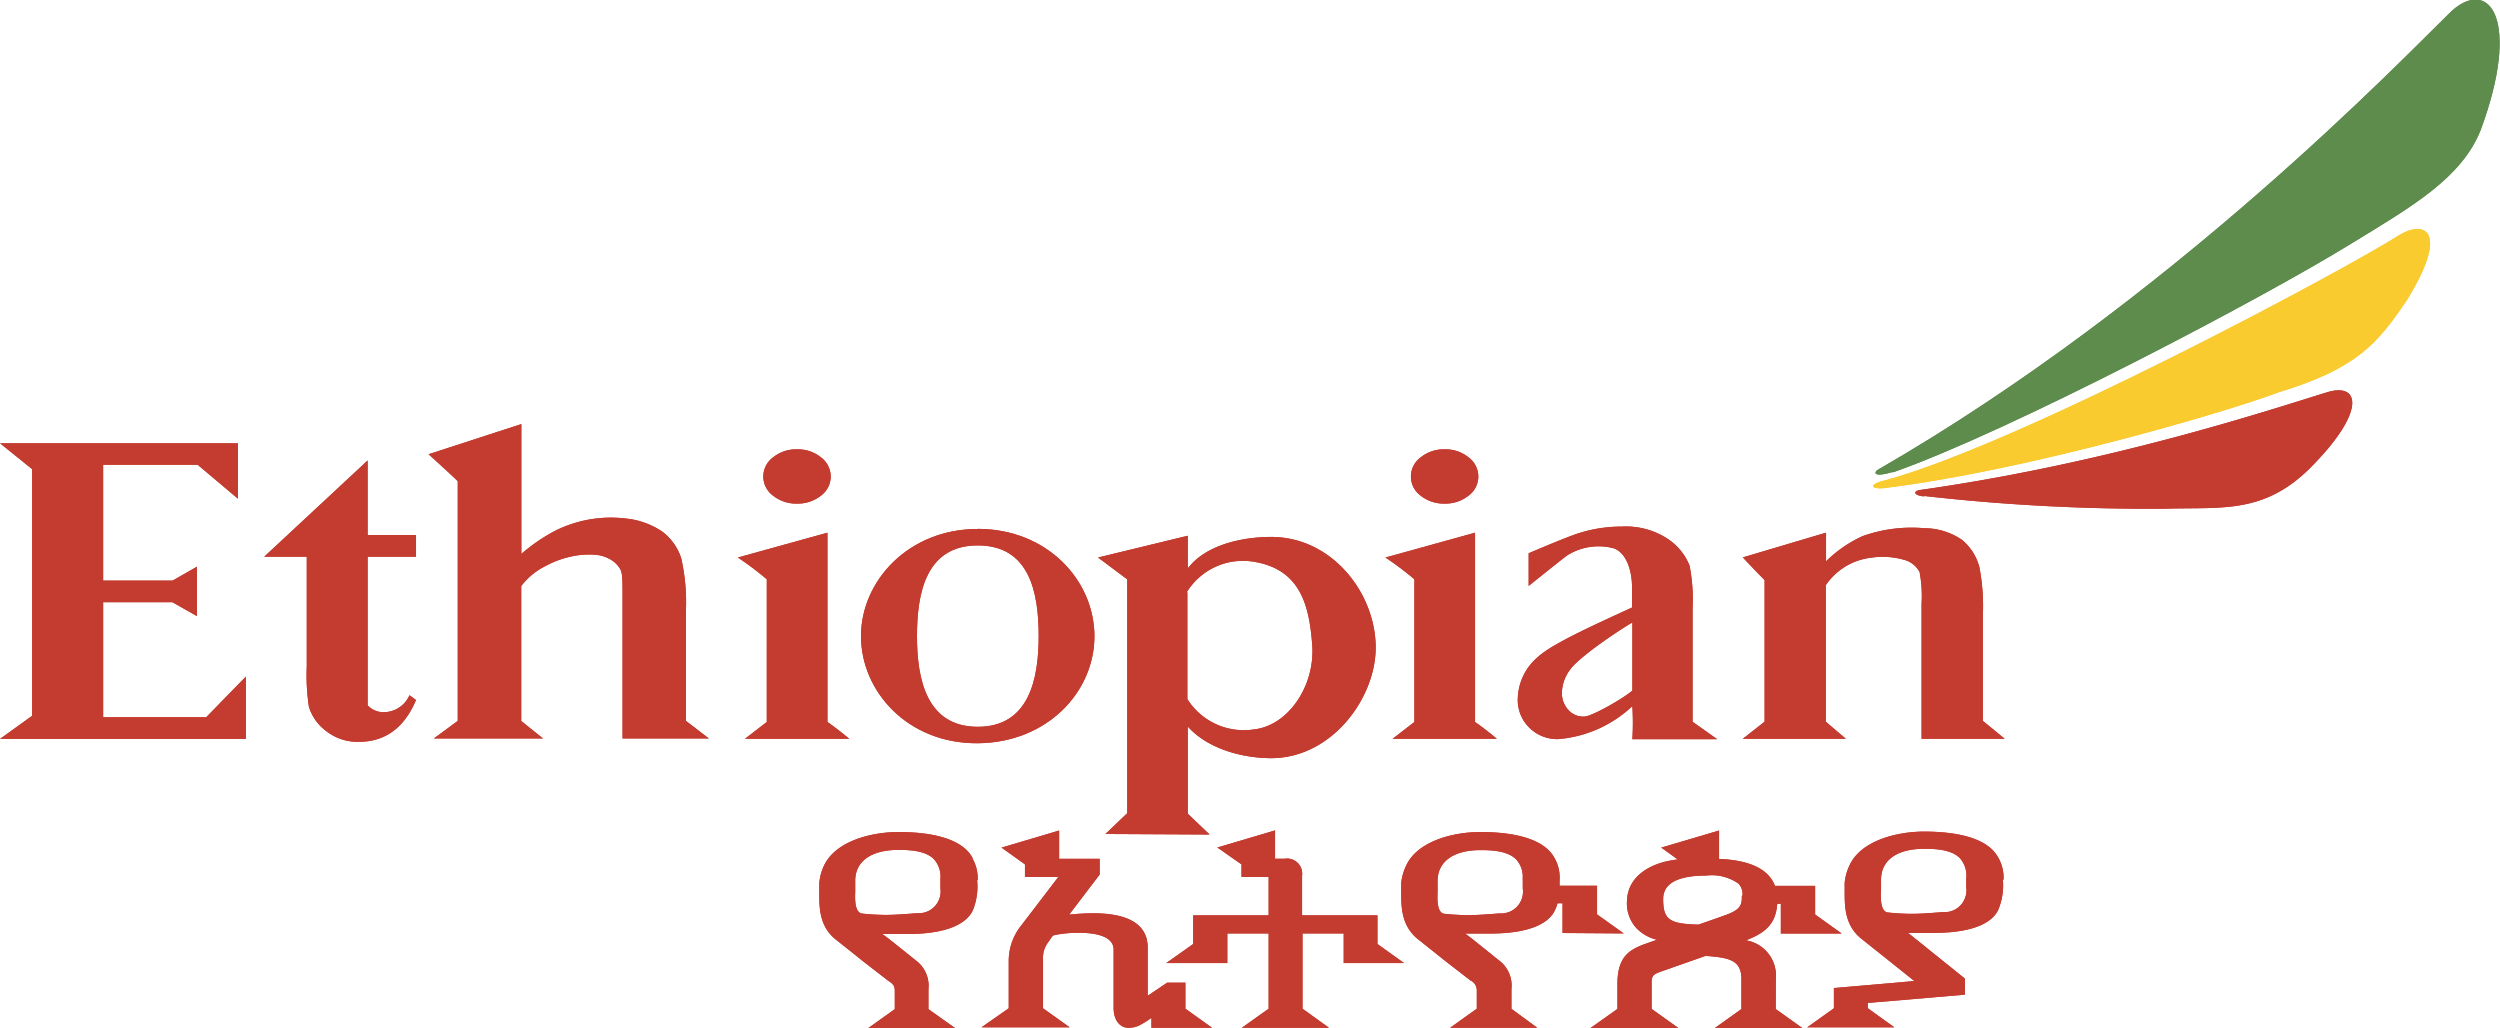 <svg xmlns="http://www.w3.org/2000/svg" viewBox="0 0 229.5 94.37"><title>Ethiopian Airlines logo</title><path d="M573.88,510.35A183.58,183.58,0,0,0,596,511.52c5.28-.17,9.26.58,13.72-4.15,4.67-4.84,4.12-7.36,1.3-6.58-4.18,1.25-19.44,6.45-37.44,9-.81.11-.61.54.34.6" transform="translate(-397.25 -464.82)" style="fill:#c43c30"/><path d="M569.8,509.05c12.31-3.13,43.11-19.68,47.67-22.63,2.26-1.4,4.74-.57.76,5.91-2.7,4-4.57,6.3-11.79,8.5-5,1.88-23.41,7.25-36.33,8.81-1,.08-1.25-.27-.31-.59" transform="translate(-397.25 -464.82)" style="fill:#f9cb2e"/><path d="M571,508.19c10.74-3.77,34.11-16.07,42.08-21,5.73-3.49,10.16-6.07,11.9-10.44,3.7-10,.87-14.06-2.65-10.94-4.5,4.37-25.63,26.53-52.67,42.12-.41.23-.48.77,1.34.22" transform="translate(-397.25 -464.82)" style="fill:#5e8c4d"/><path d="M406.72,507.49v10.63h6.37l2.24-1.28v4.54l-2.26-1.28h-6.35v6.68c0,1.49,0,3.88,0,3.88h9.46l3.64-3.73v5.72H397.25l2.95-2.12V507.89l-2.95-2.38h21.84v5.09l-3.69-3.11h-8.68Z" transform="translate(-397.25 -464.82)" style="fill:#c43c30"/><path d="M431,507.09v6.84h4.44v2H431v11.55c0,1.08,0,2.09,0,2.09a2,2,0,0,0,1.38.63,2.6,2.6,0,0,0,2.46-1.56l.6.44q-1.62,3.84-5.26,3.84a4.65,4.65,0,0,1-3-1,4.37,4.37,0,0,1-1.57-2.21,18.82,18.82,0,0,1-.2-3.68v-10.1h-3.91Z" transform="translate(-397.25 -464.82)" style="fill:#c43c30"/><path d="M473.21,513.72V531.1c.87.59,2,1.54,2,1.54h-9.57l2-1.54V518a27.64,27.64,0,0,0-2.66-2Z" transform="translate(-397.25 -464.82)" style="fill:#c43c30"/><path d="M470.41,506.07a3.37,3.37,0,0,1,2.2.73,2.21,2.21,0,0,1,.9,1.77,2.18,2.18,0,0,1-.91,1.76,3.41,3.41,0,0,1-2.19.72,3.37,3.37,0,0,1-2.18-.72,2.17,2.17,0,0,1,0-3.53,3.33,3.33,0,0,1,2.18-.73" transform="translate(-397.25 -464.82)" style="fill:#c43c30"/><path d="M532.66,513.72V531.1c.87.59,2,1.54,2,1.54h-9.57l2-1.54V518a27.65,27.65,0,0,0-2.66-2Z" transform="translate(-397.25 -464.82)" style="fill:#c43c30"/><path d="M529.86,506.07a3.37,3.37,0,0,1,2.2.73,2.21,2.21,0,0,1,.9,1.77,2.18,2.18,0,0,1-.91,1.76,3.41,3.41,0,0,1-2.19.72,3.37,3.37,0,0,1-2.18-.72,2.17,2.17,0,0,1,0-3.53,3.33,3.33,0,0,1,2.18-.73" transform="translate(-397.25 -464.82)" style="fill:#c43c30"/><path d="M547.07,529.67a11.26,11.26,0,0,1-6.77,3,3.63,3.63,0,0,1-2.66-1.05,3.55,3.55,0,0,1-1.06-2.63,5.16,5.16,0,0,1,1.84-3.85c1.23-1.14,4.53-2.66,8.65-4.55v-1.88c0-1.41-.47-3.13-1.69-3.56a5.43,5.43,0,0,0-4.24.64c-.35.24-3.56,2.82-3.56,2.82v-3s3-1.29,4.32-1.75a13,13,0,0,1,4.24-.7,7,7,0,0,1,4.21,1.13,5.28,5.28,0,0,1,2,2.45,15.84,15.84,0,0,1,.28,3.86v10.48l2.26,1.6h-7.79a24.61,24.61,0,0,0,0-3m0-1.46v-6.26c-1.61.95-4.91,3.22-5.69,4.3a3.69,3.69,0,0,0-.78,2.18,2.29,2.29,0,0,0,.66,1.62,1.82,1.82,0,0,0,1.4.54c.67,0,3.53-1.63,4.41-2.38" transform="translate(-397.25 -464.82)" style="fill:#c43c30"/><path d="M564.88,513.72v2.63a11.64,11.64,0,0,1,3.35-2.31,13.34,13.34,0,0,1,5.68-.73,6.12,6.12,0,0,1,3.45,1.07,4.83,4.83,0,0,1,1.6,2.51,19.35,19.35,0,0,1,.32,4.38V531l2,1.64-7.63,0s0-.29,0-1.62V520.24a12,12,0,0,0-.18-2.9A2.25,2.25,0,0,0,572,516.2a7.09,7.09,0,0,0-3.07-.17,5.82,5.82,0,0,0-4.07,2.51v12.53c.76.66,1.84,1.57,1.84,1.57h-9.46l2-1.57v-13c-.68-.67-2-2.08-2-2.08Z" transform="translate(-397.25 -464.82)" style="fill:#c43c30"/><path d="M492.6,523.22c0-4-.83-8.33-5.59-8.33s-5.58,4.37-5.58,8.33.88,8.32,5.58,8.32,5.59-4.37,5.59-8.32M487,513.37c6.4,0,10.71,4.74,10.72,9.84S493.41,533,487,533.05s-10.71-4.75-10.71-9.83,4.37-9.84,10.71-9.84" transform="translate(-397.25 -464.82)" style="fill:#c43c30"/><path d="M487,545.62a3.7,3.7,0,0,0-.48-2l0-.06c-1.07-1.95-4.28-2.36-6.79-2.36s-5.86.84-6.88,3.18a4.48,4.48,0,0,0-.39,1.55c0,.2,0,.41,0,.63,0,1.38-.09,3.28,1.58,4.56l2.51,2,2.25,1.74h0c.36.23.6.42.59.91v1.69l-2.45,1.75h8l-2.46-1.75v-1.81a2.9,2.9,0,0,0-1.18-2.68l-2.5-2-.56-.41c.53,0,1.16,0,1.65,0h.27c4.4.07,5.91-1.15,6.39-2.16a5.75,5.75,0,0,0,.4-2.79m-3.37-.12v.89a2,2,0,0,1-2.13,2.27c-1.28.1-2.13.16-2.9.16a21.82,21.82,0,0,1-2.21-.13c-.66-.15-.6-1.47-.58-2v-1c0-1.79,1.45-2.82,3.9-2.84h.17c1.58,0,2.59.27,3.16.86a2.37,2.37,0,0,1,.59,1.8" transform="translate(-397.25 -464.82)" style="fill:#c43c30"/><path d="M520.6,553.23v-2.72h-3.78v6.91l2.43,1.75h-8l2.46-1.75v-6.91h-3.79v2.72h-5.61l2.47-1.75v-2.63h6.93v-3.53h-2.49v-1.15L509,542.62l5.3-1.57v2.6h.89a1.39,1.39,0,0,1,1.59,1.57v3.63h6.92v2.63l2.44,1.75Z" transform="translate(-397.25 -464.82)" style="fill:#c43c30"/><path d="M546.31,550.51l-2.45-1.75v-2.63h-3.44c0-.16,0-.33,0-.51a3.6,3.6,0,0,0-.48-2.06l0,0c-1.07-1.95-4.28-2.36-6.79-2.36s-5.86.84-6.86,3.18a4.84,4.84,0,0,0-.41,1.51v0c0,.2,0,.42,0,.64,0,1.38-.06,3.27,1.59,4.55l2.51,2,2.25,1.74,0,0a1,1,0,0,1,.59.91v1.69l-2.45,1.75h8L536,557.43v-1.81a2.89,2.89,0,0,0-1.2-2.68l-2.49-2-.56-.42c.53,0,1.16,0,1.65,0H534c4.14,0,5.56-1.18,6-2.16a3.61,3.61,0,0,0,.23-.62h.46v2.73Zm-9.27-5v.88a2,2,0,0,1-2.13,2.28c-1.28.1-2.11.16-2.9.16a21.89,21.89,0,0,1-2.22-.13c-.66-.15-.59-1.47-.57-2v-1c0-1.78,1.44-2.82,3.88-2.84h.16c1.59,0,2.6.27,3.18.86a2.36,2.36,0,0,1,.59,1.8" transform="translate(-397.25 -464.82)" style="fill:#c43c30"/><path d="M581.17,545.62a3.63,3.63,0,0,0-.5-2.1c-1.06-1.95-4.28-2.36-6.79-2.36S568,542,567,544.34a4.76,4.76,0,0,0-.41,1.51v0c0,.2,0,.41,0,.63,0,1.38-.07,3.28,1.59,4.56l4.81,3.84-7.39.64v1.86l-2.45,1.75h8l-2.43-1.75v-.49l8.91-.76v-1.47l-5.22-4.2c.53,0,1.17,0,1.67,0h.63c4.15,0,5.57-1.18,6-2.17a5.86,5.86,0,0,0,.4-2.78m-3.36-.12v.89a2,2,0,0,1-2.14,2.27c-1.27.1-2.11.16-2.89.16a22.08,22.08,0,0,1-2.22-.13c-.66-.15-.6-1.47-.57-2v-1c0-1.78,1.44-2.82,3.89-2.84H574c1.58,0,2.58.27,3.16.85a2.4,2.4,0,0,1,.6,1.8" transform="translate(-397.25 -464.82)" style="fill:#c43c30"/><path d="M502.95,559.17v-.91a8.51,8.51,0,0,1-1,.63,2.17,2.17,0,0,1-1.14.28c-.64,0-1.33-.57-1.33-1.82V552c0-1.28-1.74-1.55-3.21-1.55a11.15,11.15,0,0,0-2.22.21.42.42,0,0,0-.21.13l-.1.14c-.07.11-.17.25-.3.43l0,0a2.34,2.34,0,0,0-.44,1.49v4.53l2.45,1.75h-8.1l2.5-1.75V552.9a5.24,5.24,0,0,1,1.18-3.16l3.38-4.42h-3.07v-1.15l-2.15-1.54,5.29-1.57v2.6h3.72v1.44l-2.8,3.68c.82-.08,1.55-.12,2.21-.12,3.29,0,5,1.06,5,3.16v4.41l1.78-1.2h1.68v2.39l2.45,1.75Z" transform="translate(-397.25 -464.82)" style="fill:#c43c30"/><path d="M560.27,554.7a3.29,3.29,0,0,0-2.74-3.56c2-.76,2.74-1.67,2.87-3.35h.33v2.73h5.59l-2.44-1.75v-2.63h-3.69c-.58-1.53-2.3-2.36-5.13-2.47v-2.61l-5.31,1.57,1.52,1.09c-2.38.25-4.56,1.44-4.66,3.75a3.38,3.38,0,0,0,.86,2.55,3.87,3.87,0,0,0,1.89,1.07l-1.22.43c-1.32.51-2.41,1.14-2.41,3.62v2.3l-2.47,1.75h8.06l-2.45-1.75v-2.08c0-.07,0-.14,0-.21,0-.58,0-.85.77-1.11l4.18-1.47c2.11.16,3.29.35,3.29,2.13v2.75l-2.45,1.75h8.05l-2.45-1.75Zm-3.12-7.62v0c0,.7,0,1.2-1.43,1.72-.3.11-1.49.54-2.56.9-2.69-.07-3.23-.47-3.23-2.36,0-1.36,1.22-2.08,3.63-2.14h.29a4.27,4.27,0,0,1,3,.74,1.41,1.41,0,0,1,.36,1.09" transform="translate(-397.25 -464.82)" style="fill:#c43c30"/><path d="M445.11,503.75v11.92a16.36,16.36,0,0,1,3-2.07,11.42,11.42,0,0,1,6.59-1.18,7.23,7.23,0,0,1,3.36,1.21,5,5,0,0,1,1.73,2.45,18.38,18.38,0,0,1,.43,4.74V531l2.1,1.61H454.4V519.73c0-1.61,0-2.27-.2-2.64a2.42,2.42,0,0,0-.87-.89,3.29,3.29,0,0,0-1.21-.43,7.25,7.25,0,0,0-2.09.07,8.87,8.87,0,0,0-2.66.92,6.34,6.34,0,0,0-2.27,1.86V531c.4.34,2,1.61,2,1.61H437.08l2.19-1.61v-22c-.26-.3-2.68-2.48-2.68-2.48Z" transform="translate(-397.25 -464.82)" style="fill:#c43c30"/><path d="M506.25,519.21V529a6.13,6.13,0,0,0,6.18,2.77c3.09-.37,5.57-4,5.28-7.77-.27-3.55-1.05-6.85-5.24-7.59a6.05,6.05,0,0,0-6.26,2.75m-7.48,22.22,2-1.91V518l-2.68-2,8.24-2V517c1.77-2.32,5.36-2.89,7.65-2.89,5.61,0,9.6,5.19,9.6,10.16,0,4.61-4,10.14-9.6,10.15-2.28,0-5.65-.68-7.65-2.9v8l2,1.91Z" transform="translate(-397.25 -464.82)" style="fill:#c43c30"/><path d="M573.88,510.35A183.58,183.58,0,0,0,596,511.52c5.28-.17,9.26.58,13.72-4.15,4.67-4.84,4.12-7.36,1.3-6.58-4.18,1.25-19.44,6.45-37.44,9-.81.11-.61.54.34.6" transform="translate(-397.25 -464.82)" style="fill:#c43c30"/><path d="M569.8,509.05c12.31-3.13,43.11-19.68,47.67-22.63,2.26-1.4,4.74-.57.76,5.91-2.7,4-4.57,6.3-11.79,8.5-5,1.88-23.41,7.25-36.33,8.81-1,.08-1.25-.27-.31-.59" transform="translate(-397.25 -464.82)" style="fill:#f9cb2e"/><path d="M571,508.19c10.74-3.77,34.11-16.07,42.08-21,5.73-3.49,10.16-6.07,11.9-10.44,3.7-10,.87-14.06-2.65-10.94-4.5,4.37-25.63,26.53-52.67,42.12-.41.23-.48.77,1.34.22" transform="translate(-397.25 -464.82)" style="fill:#5e8c4d"/><path d="M406.72,507.49v10.63h6.37l2.24-1.28v4.54l-2.26-1.28h-6.35v6.68c0,1.49,0,3.88,0,3.88h9.46l3.64-3.73v5.72H397.25l2.95-2.12V507.89l-2.95-2.38h21.84v5.09l-3.69-3.11h-8.68Z" transform="translate(-397.25 -464.82)" style="fill:#c43c30"/><path d="M431,507.09v6.84h4.44v2H431v11.55c0,1.08,0,2.09,0,2.09a2,2,0,0,0,1.38.63,2.6,2.6,0,0,0,2.46-1.56l.6.44q-1.62,3.84-5.26,3.84a4.65,4.65,0,0,1-3-1,4.37,4.37,0,0,1-1.57-2.21,18.82,18.82,0,0,1-.2-3.68v-10.1h-3.91Z" transform="translate(-397.25 -464.82)" style="fill:#c43c30"/><path d="M473.21,513.72V531.1c.87.59,2,1.54,2,1.54h-9.57l2-1.54V518a27.64,27.64,0,0,0-2.66-2Z" transform="translate(-397.25 -464.82)" style="fill:#c43c30"/><path d="M470.41,506.07a3.37,3.37,0,0,1,2.2.73,2.21,2.21,0,0,1,.9,1.77,2.18,2.18,0,0,1-.91,1.76,3.41,3.41,0,0,1-2.19.72,3.37,3.37,0,0,1-2.18-.72,2.17,2.17,0,0,1,0-3.53,3.33,3.33,0,0,1,2.18-.73" transform="translate(-397.25 -464.82)" style="fill:#c43c30"/><path d="M532.66,513.72V531.1c.87.59,2,1.54,2,1.54h-9.57l2-1.54V518a27.65,27.65,0,0,0-2.66-2Z" transform="translate(-397.25 -464.82)" style="fill:#c43c30"/><path d="M529.86,506.07a3.37,3.37,0,0,1,2.2.73,2.21,2.21,0,0,1,.9,1.77,2.18,2.18,0,0,1-.91,1.76,3.41,3.41,0,0,1-2.19.72,3.37,3.37,0,0,1-2.18-.72,2.17,2.17,0,0,1,0-3.53,3.33,3.33,0,0,1,2.18-.73" transform="translate(-397.25 -464.82)" style="fill:#c43c30"/><path d="M547.07,529.67a11.26,11.26,0,0,1-6.77,3,3.63,3.63,0,0,1-2.66-1.05,3.55,3.55,0,0,1-1.06-2.63,5.16,5.16,0,0,1,1.84-3.85c1.23-1.14,4.53-2.66,8.65-4.55v-1.88c0-1.41-.47-3.13-1.69-3.56a5.43,5.43,0,0,0-4.24.64c-.35.24-3.56,2.82-3.56,2.82v-3s3-1.29,4.32-1.75a13,13,0,0,1,4.24-.7,7,7,0,0,1,4.21,1.13,5.28,5.28,0,0,1,2,2.45,15.84,15.84,0,0,1,.28,3.86v10.48l2.26,1.6h-7.79a24.61,24.61,0,0,0,0-3m0-1.46v-6.26c-1.61.95-4.91,3.22-5.69,4.3a3.69,3.69,0,0,0-.78,2.18,2.29,2.29,0,0,0,.66,1.62,1.82,1.82,0,0,0,1.4.54c.67,0,3.53-1.63,4.41-2.38" transform="translate(-397.25 -464.82)" style="fill:#c43c30"/><path d="M564.88,513.72v2.63a11.64,11.64,0,0,1,3.35-2.31,13.34,13.34,0,0,1,5.68-.73,6.12,6.12,0,0,1,3.45,1.07,4.83,4.83,0,0,1,1.6,2.51,19.35,19.35,0,0,1,.32,4.38V531l2,1.64-7.63,0s0-.29,0-1.62V520.24a12,12,0,0,0-.18-2.9A2.25,2.25,0,0,0,572,516.2a7.09,7.09,0,0,0-3.07-.17,5.82,5.82,0,0,0-4.07,2.51v12.53c.76.66,1.84,1.57,1.84,1.57h-9.46l2-1.57v-13c-.68-.67-2-2.08-2-2.08Z" transform="translate(-397.25 -464.82)" style="fill:#c43c30"/><path d="M492.6,523.22c0-4-.83-8.33-5.59-8.33s-5.58,4.37-5.58,8.33.88,8.32,5.58,8.32,5.59-4.37,5.59-8.32M487,513.37c6.4,0,10.71,4.74,10.72,9.84S493.41,533,487,533.05s-10.71-4.75-10.71-9.83,4.37-9.84,10.71-9.84" transform="translate(-397.25 -464.82)" style="fill:#c43c30"/><path d="M487,545.62a3.7,3.7,0,0,0-.48-2l0-.06c-1.07-1.95-4.28-2.36-6.79-2.36s-5.86.84-6.88,3.18a4.48,4.48,0,0,0-.39,1.55c0,.2,0,.41,0,.63,0,1.38-.09,3.28,1.58,4.56l2.51,2,2.25,1.74h0c.36.23.6.42.59.91v1.69l-2.45,1.75h8l-2.46-1.75v-1.81a2.9,2.9,0,0,0-1.18-2.68l-2.5-2-.56-.41c.53,0,1.16,0,1.65,0h.27c4.4.07,5.91-1.15,6.39-2.16a5.75,5.75,0,0,0,.4-2.79m-3.37-.12v.89a2,2,0,0,1-2.13,2.27c-1.28.1-2.13.16-2.9.16a21.82,21.82,0,0,1-2.21-.13c-.66-.15-.6-1.47-.58-2v-1c0-1.79,1.45-2.82,3.9-2.84h.17c1.58,0,2.59.27,3.16.86a2.37,2.37,0,0,1,.59,1.8" transform="translate(-397.25 -464.82)" style="fill:#c43c30"/><path d="M520.6,553.23v-2.72h-3.78v6.91l2.43,1.75h-8l2.46-1.75v-6.91h-3.79v2.72h-5.61l2.47-1.75v-2.63h6.93v-3.53h-2.49v-1.15L509,542.62l5.3-1.57v2.6h.89a1.39,1.39,0,0,1,1.59,1.57v3.63h6.92v2.63l2.44,1.75Z" transform="translate(-397.25 -464.82)" style="fill:#c43c30"/><path d="M546.31,550.51l-2.45-1.75v-2.63h-3.44c0-.16,0-.33,0-.51a3.6,3.6,0,0,0-.48-2.06l0,0c-1.07-1.95-4.28-2.36-6.79-2.36s-5.86.84-6.86,3.18a4.84,4.84,0,0,0-.41,1.51v0c0,.2,0,.42,0,.64,0,1.38-.06,3.27,1.59,4.55l2.51,2,2.25,1.74,0,0a1,1,0,0,1,.59.91v1.69l-2.45,1.75h8L536,557.43v-1.81a2.89,2.89,0,0,0-1.2-2.68l-2.49-2-.56-.42c.53,0,1.16,0,1.65,0H534c4.14,0,5.56-1.18,6-2.16a3.61,3.61,0,0,0,.23-.62h.46v2.73Zm-9.27-5v.88a2,2,0,0,1-2.13,2.28c-1.28.1-2.11.16-2.9.16a21.89,21.89,0,0,1-2.22-.13c-.66-.15-.59-1.47-.57-2v-1c0-1.78,1.44-2.82,3.88-2.84h.16c1.59,0,2.6.27,3.18.86a2.36,2.36,0,0,1,.59,1.8" transform="translate(-397.25 -464.82)" style="fill:#c43c30"/><path d="M581.17,545.62a3.63,3.63,0,0,0-.5-2.1c-1.06-1.95-4.28-2.36-6.79-2.36S568,542,567,544.34a4.76,4.76,0,0,0-.41,1.51v0c0,.2,0,.41,0,.63,0,1.38-.07,3.28,1.59,4.56l4.81,3.84-7.39.64v1.86l-2.45,1.75h8l-2.43-1.75v-.49l8.91-.76v-1.47l-5.22-4.2c.53,0,1.17,0,1.67,0h.63c4.15,0,5.57-1.18,6-2.17a5.86,5.86,0,0,0,.4-2.78m-3.36-.12v.89a2,2,0,0,1-2.14,2.27c-1.27.1-2.11.16-2.89.16a22.08,22.08,0,0,1-2.22-.13c-.66-.15-.6-1.47-.57-2v-1c0-1.78,1.44-2.82,3.89-2.84H574c1.58,0,2.58.27,3.16.85a2.4,2.4,0,0,1,.6,1.8" transform="translate(-397.25 -464.82)" style="fill:#c43c30"/><path d="M502.95,559.17v-.91a8.51,8.51,0,0,1-1,.63,2.17,2.17,0,0,1-1.14.28c-.64,0-1.33-.57-1.33-1.82V552c0-1.28-1.74-1.55-3.21-1.55a11.15,11.15,0,0,0-2.22.21.42.42,0,0,0-.21.13l-.1.14c-.07.11-.17.25-.3.43l0,0a2.34,2.34,0,0,0-.44,1.49v4.53l2.45,1.75h-8.1l2.5-1.75V552.9a5.24,5.24,0,0,1,1.18-3.16l3.38-4.42h-3.07v-1.15l-2.15-1.54,5.29-1.57v2.6h3.72v1.44l-2.8,3.68c.82-.08,1.55-.12,2.21-.12,3.29,0,5,1.06,5,3.16v4.41l1.78-1.2h1.68v2.39l2.45,1.75Z" transform="translate(-397.25 -464.82)" style="fill:#c43c30"/><path d="M560.27,554.7a3.29,3.29,0,0,0-2.74-3.56c2-.76,2.74-1.67,2.87-3.35h.33v2.73h5.59l-2.44-1.75v-2.63h-3.69c-.58-1.53-2.3-2.36-5.13-2.47v-2.61l-5.31,1.57,1.52,1.09c-2.38.25-4.56,1.44-4.66,3.75a3.38,3.38,0,0,0,.86,2.55,3.87,3.87,0,0,0,1.89,1.07l-1.22.43c-1.32.51-2.41,1.14-2.41,3.62v2.3l-2.47,1.75h8.06l-2.45-1.75v-2.08c0-.07,0-.14,0-.21,0-.58,0-.85.77-1.11l4.18-1.47c2.11.16,3.29.35,3.29,2.13v2.75l-2.45,1.75h8.05l-2.45-1.75Zm-3.12-7.62v0c0,.7,0,1.2-1.43,1.72-.3.11-1.49.54-2.56.9-2.69-.07-3.23-.47-3.23-2.36,0-1.36,1.22-2.08,3.63-2.14h.29a4.27,4.27,0,0,1,3,.74,1.41,1.41,0,0,1,.36,1.09" transform="translate(-397.25 -464.82)" style="fill:#c43c30"/><path d="M445.11,503.75v11.92a16.36,16.36,0,0,1,3-2.07,11.42,11.42,0,0,1,6.59-1.18,7.23,7.23,0,0,1,3.36,1.21,5,5,0,0,1,1.73,2.45,18.38,18.38,0,0,1,.43,4.74V531l2.1,1.61H454.4V519.73c0-1.61,0-2.27-.2-2.64a2.42,2.42,0,0,0-.87-.89,3.29,3.29,0,0,0-1.21-.43,7.25,7.25,0,0,0-2.09.07,8.87,8.87,0,0,0-2.66.92,6.34,6.34,0,0,0-2.27,1.86V531c.4.34,2,1.61,2,1.61H437.08l2.19-1.61v-22c-.26-.3-2.68-2.48-2.68-2.48Z" transform="translate(-397.25 -464.82)" style="fill:#c43c30"/><path d="M506.25,519.21V529a6.13,6.13,0,0,0,6.18,2.77c3.09-.37,5.57-4,5.28-7.77-.27-3.55-1.05-6.85-5.24-7.59a6.05,6.05,0,0,0-6.26,2.75m-7.48,22.22,2-1.91V518l-2.68-2,8.24-2V517c1.77-2.32,5.36-2.89,7.65-2.89,5.61,0,9.6,5.19,9.6,10.16,0,4.61-4,10.14-9.6,10.15-2.28,0-5.65-.68-7.65-2.9v8l2,1.91Z" transform="translate(-397.25 -464.82)" style="fill:#c43c30"/></svg>